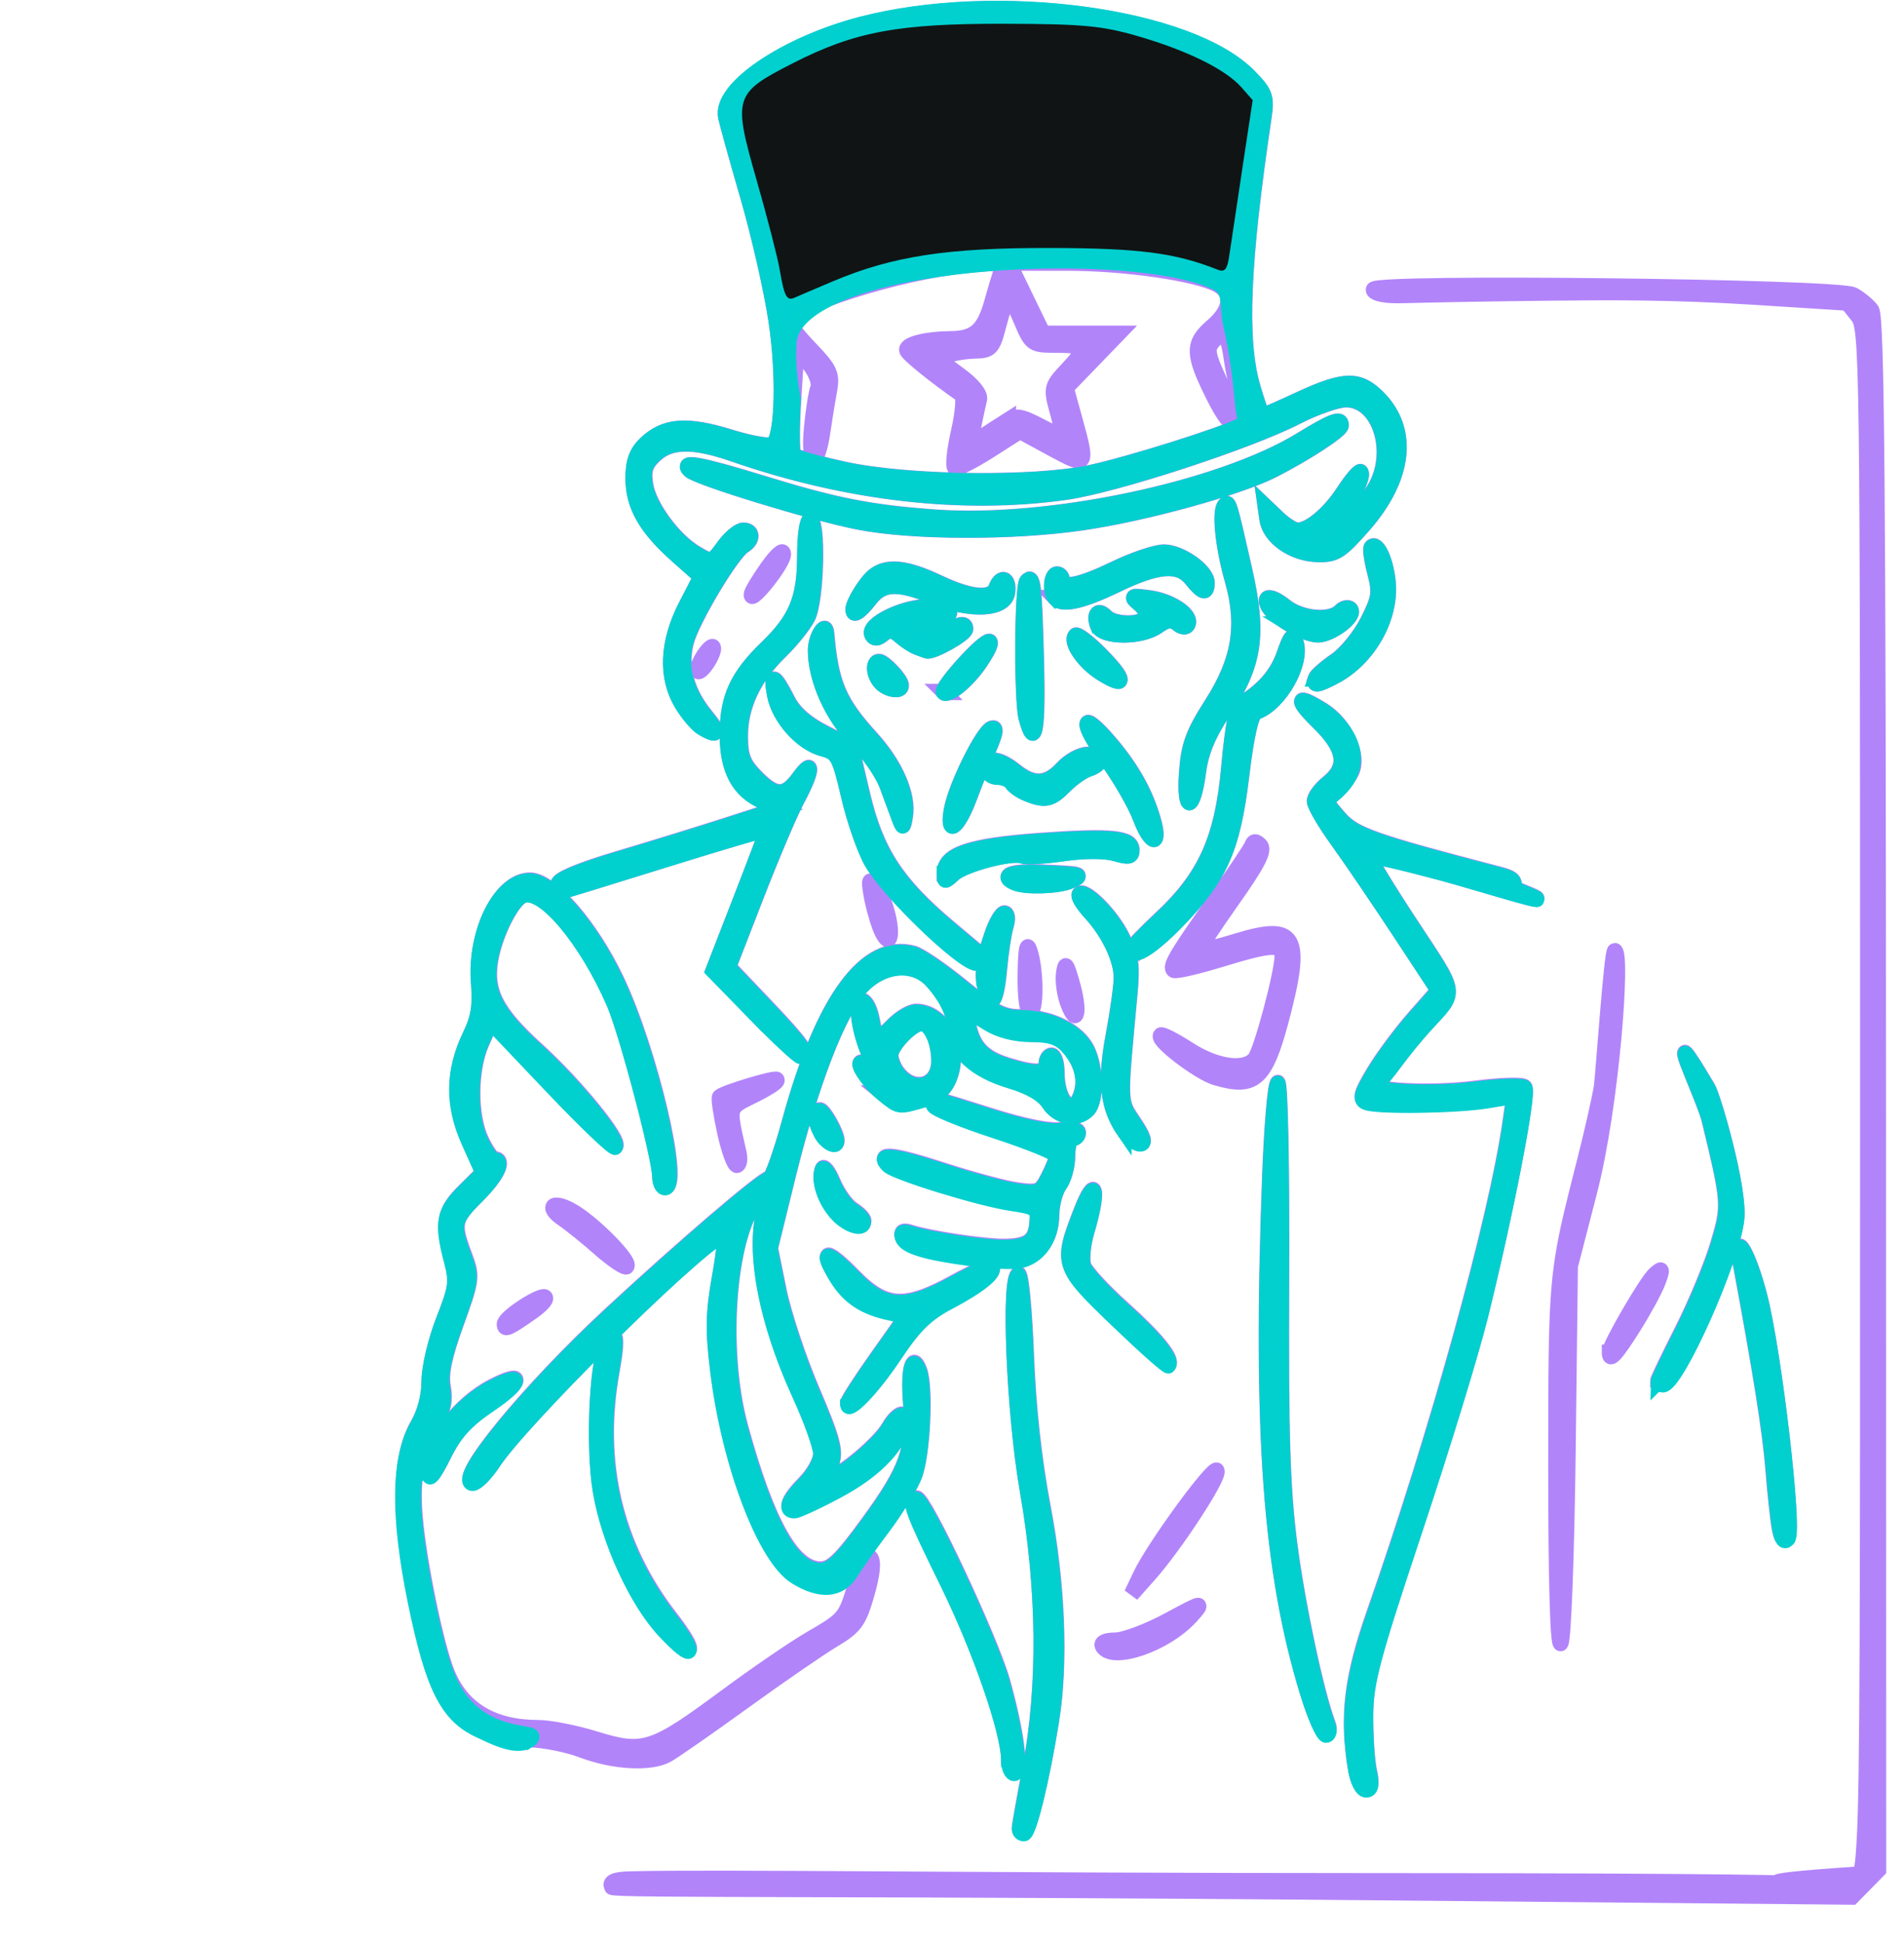 <?xml version="1.0" encoding="UTF-8" standalone="no"?>
<!-- Created with Inkscape (http://www.inkscape.org/) -->

<svg
   version="1.1"
   id="svg1"
   width="347"
   height="354"
   viewBox="0 0 347 354"
   xmlns="http://www.w3.org/2000/svg"
   xmlns:svg="http://www.w3.org/2000/svg">
  <defs
     id="defs1" />
  <g
     id="layer1"
     transform="matrix(0.946,0,0,1,71.804,0)">
    <path
       style="display:inline;fill:#b284fa;fill-opacity:1;stroke:#b284fa;stroke-width:2.968;stroke-dasharray:none;stroke-opacity:1"
       d="m 41.943,343.686 c 0,-0.14 -1.039,-1.207 3.444,-1.318 16.56,-0.41 66.856,0.322 143.302,0.322 145.368,0 42.754,1.948 93.17,-1.189 0.904,-0.056 1.098,-1.193 1.404,-6.143 0.654,-10.595 0.663,-41.282 0.663,-135.692 0,-136.196 -0.051,-139.904 -1.975,-142.194 l -1.975,-2.352 -17.821,-1.071 c -15.79,-0.949 -27.76,-0.878 -39.082,-0.763 -12.184,0.123 -23.32,0.333 -28.913,0.466 -4.689,0.112 -5.469,-0.758 -5.469,-0.948 0,-1.497 89.539,-0.516 92.462,0.985 1.241,0.637 2.824,1.87 3.516,2.739 0.976,1.225 1.266,33.365 1.292,142.824 l 0.033,141.243 -2.537,2.445 -2.537,2.445 -91.666,-0.803 C 91.739,343.828 41.943,344.346 41.943,343.686 Z M 120.486,332.978 c 0.002,-0.411 0.932,-5.358 2.067,-10.992 2.988,-14.836 2.806,-32.673 -0.515,-50.568 -2.612,-14.07 -3.7,-39.295 -1.695,-39.295 0.491,0 1.16,6.612 1.485,14.693 0.383,9.486 1.52,19.282 3.21,27.642 2.821,13.956 3.434,28.355 1.652,38.848 -1.82,10.715 -4.328,20.42 -5.277,20.42 -0.511,0 -0.928,-0.336 -0.927,-0.747 z m 64.732,-10.957 c -1.627,-9.485 -0.741,-16.415 3.595,-28.14 12.234,-33.081 23.605,-71.958 26.252,-89.754 l 0.682,-4.587 -5.004,0.793 c -5.941,0.941 -21.224,1.156 -23.458,0.33 -1.303,-0.482 -1.041,-1.413 1.529,-5.438 1.705,-2.671 5.189,-7.096 7.742,-9.833 l 4.642,-4.976 -7.483,-10.753 c -4.115,-5.914 -9.488,-13.379 -11.939,-16.59 -2.451,-3.21 -4.456,-6.428 -4.456,-7.149 0,-0.722 1.163,-2.194 2.584,-3.271 3.899,-2.956 3.36,-6.358 -1.758,-11.098 -4.657,-4.313 -4.335,-5.166 0.808,-2.143 4.357,2.561 7.147,8.286 5.492,11.267 -0.675,1.216 -2.108,2.902 -3.183,3.747 -1.897,1.49 -1.869,1.628 0.927,4.637 2.857,3.075 6.395,4.253 30.999,10.323 4.404,1.086 1.207,1.968 3.973,3.011 10.103,3.808 -7.749,-1.559 -15.241,-3.464 -7.493,-1.905 -13.81,-3.283 -14.04,-3.062 -0.229,0.221 3.373,5.85 8.004,12.509 9.213,13.247 9.006,11.86 2.738,18.33 -1.641,1.694 -4.196,4.649 -5.678,6.566 -1.482,1.918 -3.12,3.781 -3.64,4.142 -1.939,1.342 10.538,1.944 18.971,0.914 4.804,-0.587 9.106,-0.709 9.558,-0.273 0.898,0.866 -3.555,22.58 -8.519,41.536 -1.722,6.574 -7.392,24.056 -12.601,38.848 -8.283,23.521 -9.477,27.77 -9.523,33.868 -0.029,3.835 0.285,8.43 0.697,10.21 0.557,2.405 0.392,3.237 -0.64,3.237 -0.802,0 -1.66,-1.578 -2.03,-3.735 z m -66.802,-1.632 c 0,-5.169 -5.502,-20.207 -11.884,-32.484 -6.718,-12.922 -7.505,-14.943 -5.818,-14.943 1.494,0 14.325,25.895 16.534,33.37 2.69,9.101 3.701,16.436 2.264,16.436 -0.603,0 -1.097,-1.07 -1.097,-2.379 z m -82.157,-1.651 c -2.842,-1.025 -7.492,-1.893 -10.334,-1.927 -2.842,-0.035 -7.099,-0.909 -9.46,-1.942 -6.198,-2.713 -8.96,-7.964 -12.294,-23.375 -3.361,-15.535 -3.233,-25.991 0.391,-31.911 1.395,-2.278 2.245,-5.341 2.245,-8.083 0,-2.46 1.22,-7.353 2.756,-11.051 2.489,-5.993 2.639,-7.057 1.55,-10.982 -1.899,-6.845 -1.522,-8.775 2.442,-12.486 l 3.648,-3.415 -2.736,-5.761 c -3.185,-6.705 -3.098,-12.756 0.279,-19.333 1.557,-3.033 1.947,-5.35 1.594,-9.457 -0.796,-9.257 4.164,-18.612 9.868,-18.612 4.095,0 11.758,8.33 16.682,18.135 6.458,12.86 12.639,37.646 9.389,37.646 -0.568,0 -1.033,-0.842 -1.033,-1.872 0,-3.451 -6.38,-26.354 -8.828,-31.688 -5.36,-11.683 -13.677,-21.017 -17.475,-19.612 -2.095,0.775 -5.327,6.741 -6.266,11.566 -1.159,5.954 0.949,9.908 8.921,16.737 7.364,6.309 16.147,16.493 15.097,17.506 -0.315,0.304 -5.84,-4.687 -12.277,-11.092 l -11.704,-11.645 -1.792,3.844 c -2.292,4.917 -2.341,13.235 -0.104,17.756 0.958,1.936 2.12,3.52 2.584,3.52 1.998,0 0.54,2.868 -3.292,6.475 -4.619,4.347 -4.813,5.191 -2.528,10.959 1.556,3.926 1.507,4.313 -1.572,12.362 -2.299,6.01 -3,9.225 -2.534,11.621 0.472,2.425 0.101,4.059 -1.384,6.099 -3.52,4.836 -4.707,10.034 -4.026,17.646 0.738,8.258 4.085,23.571 6.231,28.509 2.863,6.589 8.755,9.924 17.53,9.924 2.189,0 7.177,0.936 11.084,2.08 9.127,2.672 10.966,2.107 24.921,-7.662 5.867,-4.107 13.225,-8.872 16.351,-10.589 6.748,-3.706 6.795,-3.762 8.897,-10.575 1.096,-3.553 1.989,-4.997 2.678,-4.333 0.689,0.664 0.468,2.872 -0.664,6.624 -1.499,4.971 -2.254,5.942 -6.464,8.317 -2.622,1.479 -10.391,6.538 -17.266,11.241 -6.874,4.704 -13.515,9.074 -14.756,9.712 -3.24,1.665 -10.357,1.282 -16.344,-0.878 z M 175.948,308.076 c -7.118,-22.014 -9.071,-47.251 -7.245,-93.634 0.372,-9.451 1.079,-17.183 1.571,-17.183 0.492,0 0.817,16.025 0.722,35.611 -0.138,28.344 0.18,38.205 1.558,48.323 1.497,10.989 5.158,27.264 7.392,32.86 0.394,0.988 0.22,1.743 -0.403,1.743 -0.604,0 -2.222,-3.474 -3.595,-7.72 z M 52.109,296.82 c -5.391,-5.462 -10.685,-16.361 -12.306,-25.334 -1.391,-7.7 -0.74,-23.089 1.119,-26.436 1.878,-3.383 2.29,-1.654 1.092,4.59 -3.225,16.814 0.597,32.072 11.304,45.127 5.371,6.55 4.571,7.909 -1.208,2.053 z m 84.392,3.038 c -0.371,-0.579 0.65,-0.996 2.437,-0.996 1.691,0 6.253,-1.617 10.137,-3.594 6.812,-3.467 6.97,-3.499 4.478,-0.899 -4.901,5.113 -15.173,8.42 -17.051,5.49 z m 87.346,-32.921 c 0.005,-8.273 0.008,-14.577 0.081,-19.65 0.236,-16.429 1.21,-19.939 5.415,-35.584 1.473,-5.479 2.947,-11.642 3.277,-13.696 0.33,-2.054 1.955,-24.762 2.563,-24.762 1.555,0 -0.491,27.751 -4.896,43.886 l -3.685,13.498 -0.435,33.868 c -0.24,18.669 -0.863,34.292 -1.388,34.814 -0.582,0.578 -0.944,-12.028 -0.931,-32.373 z m -80.032,20.041 c 2.572,-5.121 14.29,-20.273 14.719,-19.033 0.435,1.257 -8.081,13.56 -13.034,18.831 l -3.402,3.62 z m -66.441,-0.037 c -5.944,-3.494 -12.758,-20.46 -14.953,-37.236 -0.981,-7.494 -0.92,-10.567 0.343,-17.279 1.001,-5.32 1.151,-7.946 0.433,-7.538 -7.139,4.054 -38.76,33.769 -43.996,41.345 -1.417,2.051 -3.185,3.732 -3.927,3.735 -3.844,0.019 10.495,-16.553 26.316,-30.417 14.194,-12.437 29.521,-24.839 30.711,-24.851 0.498,-0.005 2.269,-4.716 3.935,-10.468 6.445,-22.254 14.694,-32.812 23.837,-30.51 1.279,0.322 5.526,3.06 9.438,6.085 5.893,4.556 7.805,5.499 11.142,5.499 5.354,0 10.372,2.125 12.536,5.308 2.033,2.991 2.338,9.676 0.521,11.427 -2.067,1.992 -5.824,1.375 -7.608,-1.249 -1.085,-1.596 -3.64,-2.998 -7.365,-4.042 -6.604,-1.85 -10.657,-5.263 -10.657,-8.974 0,-3.02 -1.456,-6.032 -4.443,-9.194 -3.423,-3.622 -9.455,-3.102 -13.641,1.176 -4.316,4.411 -9.636,17.417 -14.024,34.281 l -3.459,13.293 1.665,7.76 c 0.916,4.268 3.802,12.491 6.414,18.273 3.928,8.695 4.575,10.954 3.743,13.063 -0.553,1.403 -0.622,2.55 -0.153,2.55 1.817,0 9.331,-6.005 11.075,-8.85 1.902,-3.103 3.906,-3.34 2.808,-0.332 -1.51,4.138 -5.852,8.124 -12.537,11.511 -3.961,2.006 -7.715,3.648 -8.343,3.648 -1.96,0 -1.26,-1.724 1.96,-4.827 1.75,-1.686 3.1,-4.047 3.1,-5.417 0,-1.336 -1.822,-6.189 -4.05,-10.785 -6.947,-14.334 -9.339,-27.689 -6.311,-35.236 l 1.193,-2.973 -2.534,2.295 c -6.031,5.461 -7.989,27.382 -3.752,42.002 5.083,17.539 10.06,25.912 15.388,25.886 2.118,-0.01 3.963,-1.719 9.207,-8.523 7.527,-9.767 8.871,-13.414 8.148,-22.106 -0.497,-5.978 0.405,-8.932 1.72,-5.629 1.242,3.12 0.611,15.448 -0.978,19.12 -0.882,2.037 -3.575,6.169 -5.985,9.182 -2.41,3.013 -5.187,6.711 -6.171,8.218 -2.174,3.327 -5.947,3.601 -10.748,0.779 z m 55.017,-87.761 c 0.926,-2.811 -0.034,-6.002 -2.607,-8.664 -1.633,-1.689 -3.314,-2.222 -7.016,-2.225 -3.041,-0.002 -6.139,-0.75 -8.252,-1.992 -4.352,-2.558 -4.537,-2.52 -3.731,0.751 0.957,3.883 2.939,5.749 7.51,7.069 5.338,1.542 7.356,1.447 7.356,-0.345 0,-0.822 0.465,-1.494 1.033,-1.494 0.568,0 1.033,1.308 1.033,2.907 0,5.744 3.198,8.477 4.674,3.994 z m 134.487,79.112 c -0.308,-1.561 -0.859,-6.424 -1.225,-10.807 -0.559,-6.692 -2.436,-17.863 -6.278,-37.354 -1.28,-6.496 1.664,-1.725 3.759,6.091 2.81,10.483 6.74,42.558 5.375,43.874 -0.74,0.713 -1.245,0.155 -1.631,-1.805 z M 6.807,268.121 c 0,-5.218 5.553,-12.277 12.213,-15.523 6.139,-2.992 5.873,-1.035 -0.405,2.991 -4.711,3.021 -6.779,5.173 -8.966,9.334 -1.939,3.69 -2.842,4.706 -2.842,3.198 z M 87.414,255.562 c 0,-0.391 2.569,-4.144 5.709,-8.339 l 5.709,-7.629 -3.259,-0.648 c -5.023,-0.998 -8.03,-2.9 -10.379,-6.564 -3.178,-4.956 -1.8,-4.868 3.48,0.221 5.989,5.772 9.776,5.969 19.336,1.004 3.654,-1.898 6.882,-3.222 7.172,-2.942 0.91,0.877 -2.342,3.376 -8.171,6.279 -4.433,2.208 -6.637,4.245 -10.486,9.695 -4.359,6.171 -9.111,10.825 -9.111,8.922 z M 243.46,251.587 c 0,-0.252 2.11,-4.398 4.688,-9.214 2.578,-4.816 5.658,-11.818 6.843,-15.561 2.3,-7.261 2.276,-7.597 -1.614,-22.83 -1.118,-4.378 -9.928,-21.291 -0.209,-5.728 1.006,1.611 6.163,18.272 5.483,23.785 -0.927,7.518 -11.57,30.005 -14.2,30.005 -0.544,0 -0.99,-0.206 -0.99,-0.457 z M 139.309,240.287 c -10.755,-9.772 -10.873,-10.105 -6.961,-19.619 2.769,-6.734 3.603,-4.258 1.175,3.486 -0.789,2.517 -1.063,5.368 -0.624,6.502 0.43,1.111 3.866,4.63 7.637,7.821 6.282,5.316 9.62,9.206 8.678,10.114 -0.205,0.197 -4.662,-3.539 -9.905,-8.303 z m 94.851,6.126 c 0,-1.304 7.203,-13.025 8.779,-14.286 1.437,-1.149 1.501,-0.994 0.571,1.365 -0.577,1.464 -2.679,5.117 -4.67,8.117 -3.359,5.062 -4.68,6.417 -4.68,4.804 z M 21.275,241.228 c 0,-1.173 7.122,-5.56 7.865,-4.845 0.287,0.277 -0.784,1.375 -2.38,2.441 -4.551,3.039 -5.485,3.448 -5.485,2.404 z m 18.427,-13.788 c -2.503,-2.081 -5.697,-4.52 -7.097,-5.419 -3.799,-2.439 -1.651,-3.402 2.309,-1.035 4.145,2.478 10.729,8.899 9.923,9.676 -0.321,0.309 -2.631,-1.141 -5.134,-3.222 z m 71.481,1.627 c -8.75,-1.092 -12.678,-2.228 -13.231,-3.827 -0.312,-0.902 0.187,-1.101 1.641,-0.656 3.442,1.053 13.92,2.547 17.79,2.537 4.76,-0.012 6.235,-1.035 6.499,-4.505 0.207,-2.725 -0.043,-2.904 -5.06,-3.624 -6.061,-0.87 -22.154,-5.557 -23.589,-6.871 -2.374,-2.174 1.005,-1.834 10.301,1.036 5.522,1.705 12.033,3.363 14.469,3.685 4.154,0.549 4.53,0.396 6.071,-2.477 0.904,-1.684 1.643,-3.467 1.643,-3.962 0,-0.495 -5.348,-2.552 -11.884,-4.572 -6.536,-2.02 -11.884,-4.102 -11.884,-4.628 0,-1.26 -0.652,-1.385 10.982,2.097 6.455,1.932 11.437,2.87 13.562,2.553 1.847,-0.275 3.359,-0.081 3.359,0.433 0,0.513 -0.465,0.933 -1.033,0.933 -0.568,0 -1.033,1.483 -1.033,3.296 0,1.813 -0.683,4.166 -1.517,5.23 -0.835,1.063 -1.532,3.565 -1.55,5.559 -0.038,4.236 -2.58,7.568 -6.233,8.173 -1.421,0.235 -5.606,0.051 -9.301,-0.41 z m -25.835,-8.131 c -2.333,-2.414 -3.577,-5.904 -2.832,-7.946 0.258,-0.708 1.2,0.369 2.091,2.393 0.892,2.025 2.586,4.262 3.765,4.971 1.179,0.71 2.143,1.631 2.143,2.047 0,1.556 -3.095,0.678 -5.167,-1.465 z M 63.721,206.19 c -0.761,-3.306 -1.206,-6.155 -0.988,-6.33 0.99,-0.801 10.614,-3.542 11.03,-3.141 0.257,0.247 -1.697,1.463 -4.342,2.701 -5.182,2.427 -5.045,1.944 -2.988,10.54 0.295,1.233 0.117,2.241 -0.396,2.241 -0.513,0 -1.555,-2.705 -2.316,-6.011 z m 18.562,0.1 c -1.294,-2.33 -1.38,-4.05 -0.202,-4.05 0.751,0 3.266,4.255 3.266,5.525 0,1.238 -2.126,0.214 -3.064,-1.476 z m 58.385,-0.315 c -3.204,-4.394 -3.762,-8.975 -2.106,-17.312 0.856,-4.312 1.556,-9.095 1.557,-10.628 2.1e-4,-3.4 -2.432,-8.233 -5.985,-11.893 -1.457,-1.501 -2.405,-2.964 -2.107,-3.251 1.056,-1.018 6.113,3.735 8.23,7.735 1.796,3.393 2.041,5.13 1.498,10.614 -1.988,20.075 -2.018,19.227 0.824,23.242 1.897,2.68 2.232,3.735 1.184,3.735 -0.803,0 -2.196,-1.009 -3.095,-2.241 z m -46.404,-6.801 c -3.08,-2.335 -6,-6.697 -3.595,-5.37 0.767,0.423 2.229,1.461 3.248,2.306 1.677,1.39 1.792,1.383 1.212,-0.075 -0.353,-0.886 -1.274,-1.844 -2.047,-2.13 -1.397,-0.517 -3.585,-6.507 -3.596,-9.844 -0.01,-3.125 1.95,-1.834 2.646,1.743 0.373,1.917 0.838,3.486 1.033,3.486 0.195,0 1.517,-1.121 2.938,-2.49 1.421,-1.37 3.431,-2.49 4.467,-2.49 5.304,0 8.812,6.522 6.456,12.004 -0.888,2.065 -2.337,3.199 -5.006,3.913 -4.881,1.307 -4.594,1.346 -7.757,-1.053 z m 10.718,-6 c 0,-3.517 -1.625,-6.872 -3.328,-6.872 -1.818,0 -5.977,4.132 -5.94,5.901 0.018,0.863 0.599,2.281 1.292,3.151 3.118,3.917 7.976,2.589 7.976,-2.18 z m 53.221,3.028 c -3.156,-0.893 -11.327,-6.785 -10.507,-7.576 0.248,-0.239 2.688,0.933 5.423,2.605 5.294,3.236 10.755,3.961 12.713,1.687 1.26,-1.463 5.289,-15.731 5.289,-18.729 0,-2.425 -1.996,-2.335 -11.942,0.539 -4.515,1.304 -8.553,2.177 -8.973,1.94 -0.898,-0.507 0.721,-3.043 8.714,-13.642 3.25,-4.31 6.104,-8.344 6.342,-8.965 0.314,-0.818 0.766,-0.829 1.64,-0.041 0.905,0.816 -0.457,3.311 -5.435,9.961 -3.653,4.88 -6.506,9.018 -6.34,9.196 0.166,0.178 3.442,-0.584 7.278,-1.694 11.419,-3.302 12.805,-1.011 8.56,14.152 -3.082,11.009 -5.149,12.72 -12.763,10.566 z m -88.675,-11.699 -8.019,-7.775 5.202,-12.657 c 2.861,-6.961 5.202,-12.812 5.202,-13.003 0,-0.19 -8.894,2.28 -19.764,5.49 -10.87,3.21 -19.938,5.836 -20.152,5.836 -0.213,0 -0.388,-0.6 -0.388,-1.334 0,-0.842 4.288,-2.537 11.626,-4.597 6.394,-1.795 16.018,-4.605 21.385,-6.246 l 9.759,-2.982 -3.222,-1.306 c -4.791,-1.942 -6.967,-5.823 -6.925,-12.353 0.042,-6.551 1.9,-10.35 7.614,-15.569 5.653,-5.164 7.301,-8.949 7.301,-16.775 0,-3.718 0.449,-6.573 1.033,-6.573 1.619,0 1.266,14.613 -0.429,17.73 -0.804,1.479 -3.17,4.259 -5.258,6.176 -5.138,4.719 -7.748,9.933 -7.748,15.477 0,3.755 0.554,5.133 3.021,7.51 3.76,3.624 5.527,3.661 8.228,0.172 2.899,-3.745 2.73,-1.461 -0.285,3.859 -1.359,2.397 -4.89,10.252 -7.846,17.455 l -5.376,13.096 7.33,7.293 c 6.934,6.899 8.374,8.851 6.53,8.851 -0.44,0 -4.408,-3.499 -8.819,-7.775 z m 60.329,-1.629 c -0.663,-1.611 -1.047,-4.077 -0.853,-5.479 0.302,-2.183 0.541,-1.93 1.66,1.759 1.547,5.096 0.93,7.939 -0.807,3.72 z m -8.238,-5.288 c 0.075,-4.881 0.33,-6.041 0.93,-4.233 1.205,3.627 1.205,10.957 0,10.957 -0.597,0 -0.99,-2.839 -0.93,-6.724 z m -7.773,2.195 c -0.363,-1.395 -0.386,-2.964 -0.051,-3.486 0.335,-0.523 -0.347,-0.95 -1.515,-0.95 -2.694,0 -16.936,-12.944 -20.264,-18.417 -1.364,-2.244 -3.35,-7.629 -4.411,-11.967 -1.781,-7.275 -2.167,-7.946 -4.975,-8.647 -4.121,-1.029 -8.465,-5.615 -9.297,-9.814 -0.783,-3.951 0.028,-3.579 2.602,1.193 1.179,2.186 3.571,4.179 6.98,5.816 l 5.187,2.49 2.182,8.755 c 2.606,10.458 6.586,16.252 16.676,24.274 l 6.782,5.392 1.39,-4.02 c 0.765,-2.211 1.871,-4.02 2.458,-4.02 0.635,0 0.771,0.908 0.336,2.241 -0.403,1.233 -0.978,4.819 -1.278,7.969 -0.58,6.081 -1.713,7.372 -2.801,3.192 z m 28.339,-7 c 0,-0.314 2.48,-2.756 5.511,-5.426 8.569,-7.549 11.878,-14.491 13.127,-27.545 0.778,-8.125 1.447,-11.029 2.714,-11.78 4.134,-2.449 6.649,-5.272 7.986,-8.965 1.134,-3.131 1.601,-3.611 2.182,-2.239 1.549,3.657 -3.005,11.339 -7.595,12.814 -0.912,0.293 -1.857,4.222 -2.811,11.695 -1.695,13.278 -4.147,18.435 -12.669,26.649 -4.823,4.648 -8.446,6.706 -8.446,4.797 z m -48.617,-4.022 c -0.626,-1.583 -1.37,-4.222 -1.653,-5.866 -0.49,-2.839 -0.435,-2.893 1.095,-1.072 1.749,2.08 3.297,8.271 2.307,9.226 -0.337,0.324 -1.124,-0.705 -1.749,-2.288 z m 26.14,-8.02 c -3.138,-1.221 -0.779,-2.042 5.167,-1.798 7.817,0.321 8.036,0.38 5.425,1.461 -2.259,0.936 -8.539,1.135 -10.593,0.336 z m -13.693,-1.653 c 0,-3.416 4.88,-4.985 18.355,-5.903 13.83,-0.942 17.815,-0.564 17.815,1.691 0,1.103 -0.701,1.212 -3.259,0.505 -1.947,-0.538 -5.934,-0.536 -9.904,0.006 -3.655,0.499 -7.225,0.693 -7.934,0.43 -2.029,-0.75 -11.23,1.545 -13.248,3.304 -1.674,1.46 -1.825,1.458 -1.825,-0.033 z m 37.765,-10.163 c -0.973,-2.457 -3.856,-7.198 -6.405,-10.536 -5.513,-7.218 -4.994,-9.271 0.729,-2.886 4.148,4.628 6.774,9.103 8.247,14.052 1.397,4.694 -0.661,4.189 -2.571,-0.631 z m -46.468,0.025 c -0.44,-1.096 -1.494,-3.785 -2.343,-5.977 -0.849,-2.191 -3.551,-5.894 -6.006,-8.227 -4.542,-4.318 -7.751,-11.065 -7.751,-16.296 0,-2.407 1.947,-5.297 2.141,-3.177 0.855,9.352 2.372,12.715 8.7,19.289 4.602,4.781 7.151,10.346 6.467,14.122 -0.392,2.162 -0.443,2.173 -1.209,0.266 z m 10.129,-1.642 c 0.893,-4.306 6.023,-14.044 7.674,-14.568 1.005,-0.319 0.904,0.552 -0.394,3.408 -0.959,2.11 -2.679,6.19 -3.821,9.067 -2.289,5.765 -4.498,7.102 -3.459,2.093 z m 45.259,-6.567 c 0.373,-4.97 1.204,-7.112 4.851,-12.508 5.332,-7.889 6.446,-14.324 3.926,-22.687 -1.82,-6.041 -2.505,-12.454 -1.44,-13.48 0.826,-0.796 0.855,-0.706 3.833,11.7 2.855,11.893 2.01,17.227 -4.096,25.85 -2.822,3.986 -4.275,7.286 -4.761,10.815 -1.021,7.42 -2.865,7.668 -2.313,0.311 z m -30.819,3.734 c -1.221,-0.475 -2.527,-1.343 -2.903,-1.929 -0.376,-0.586 -1.586,-1.066 -2.689,-1.066 -1.103,0 -2.006,-0.672 -2.006,-1.494 0,-2.078 2.333,-1.865 5.449,0.498 3.501,2.654 6.086,2.511 9.019,-0.498 1.335,-1.37 3.509,-2.49 4.831,-2.49 2.961,0 3.159,1.627 0.303,2.5 -1.155,0.353 -3.227,1.728 -4.603,3.055 -2.663,2.567 -3.865,2.798 -7.4,1.424 z M 59.333,132.476 c -0.95,-0.535 -2.694,-2.479 -3.875,-4.321 -3.107,-4.846 -2.829,-11.125 0.787,-17.75 l 2.934,-5.376 -4.609,-3.865 c -6.063,-5.084 -8.484,-9.091 -8.488,-14.05 -0.003,-2.951 0.645,-4.647 2.371,-6.21 3.704,-3.354 7.956,-3.675 16.306,-1.23 4.161,1.218 7.818,1.797 8.318,1.315 C 74.907,79.222 75.169,68.109 73.61,58.302 72.739,52.824 70.309,42.738 68.21,35.89 66.111,29.042 64.183,22.492 63.926,21.334 62.794,16.244 75.366,8.165 90.05,4.546 115.995,-1.848 153.231,2.862 164.786,14 c 3.116,3.004 3.393,3.728 2.817,7.381 -4.18,26.536 -4.787,40.559 -2.127,49.192 0.875,2.839 1.74,5.161 1.924,5.161 0.184,0 3.411,-1.345 7.171,-2.988 8.564,-3.743 11.397,-3.771 15.154,-0.15 6.102,5.881 5.01,14.529 -2.91,23.053 -4.473,4.813 -5.433,5.381 -8.941,5.285 -4.713,-0.129 -9.203,-3.081 -9.694,-6.374 l -0.357,-2.39 2.49,2.241 c 1.37,1.233 3.058,2.241 3.752,2.241 2.308,0 6.116,-3.039 8.913,-7.113 1.52,-2.215 2.995,-3.805 3.276,-3.534 0.939,0.905 -3.673,8.439 -6.461,10.553 -2.081,1.578 -2.326,2.086 -1.004,2.086 1.908,0 6.914,-4.736 10.004,-9.463 4.335,-6.632 1.127,-16.436 -5.377,-16.436 -1.68,0 -5.948,1.408 -9.484,3.129 -9.27,4.512 -35.041,12.462 -44.482,13.722 -19.877,2.653 -42.073,0.248 -64.001,-6.935 -7.776,-2.547 -12.174,-2.493 -15.156,0.184 -1.881,1.689 -2.255,2.833 -1.804,5.512 0.668,3.97 5.418,10.072 9.723,12.49 3.011,1.691 3.054,1.681 5.299,-1.245 1.245,-1.623 2.947,-2.95 3.782,-2.95 1.899,0 1.98,1.628 0.135,2.69 -2.279,1.311 -9.956,13.438 -11.101,17.534 -1.281,4.586 0.052,9.282 3.882,13.669 2.614,2.995 2.29,3.711 -0.875,1.93 z M 134.108,86.173 c 7.332,-1.469 25.395,-6.827 28.948,-8.587 1.549,-0.767 1.594,-1.244 0.386,-4.099 -0.752,-1.777 -1.686,-5.36 -2.075,-7.962 -0.748,-5.003 -1.561,-5.7 -3.721,-3.191 -1.103,1.281 -0.842,2.519 1.552,7.347 3.944,7.954 2.717,10.082 -1.353,2.346 -4.043,-7.686 -4.065,-9.409 -0.16,-12.576 3.594,-2.915 4.007,-6.09 0.994,-7.644 -4.037,-2.083 -17.791,-3.964 -28.978,-3.964 h -11.267 l 3.312,6.475 3.312,6.475 h 7.232 7.232 l -5.025,4.917 -5.025,4.917 1.705,5.856 c 2.504,8.602 2.42,8.7 -4.44,5.176 l -6.145,-3.157 -5.902,3.558 c -3.246,1.957 -6.234,3.361 -6.639,3.119 -0.406,-0.242 -0.074,-3.208 0.737,-6.592 0.811,-3.384 1.071,-6.419 0.577,-6.744 -5.285,-3.481 -10.586,-7.544 -10.586,-8.115 0,-0.993 3.963,-1.91 8.328,-1.926 4.763,-0.018 6.545,-1.521 8.111,-6.841 0.702,-2.385 1.552,-5.028 1.888,-5.872 0.531,-1.335 -0.372,-1.442 -6.92,-0.82 -13.16,1.25 -34.142,7.591 -34.142,10.318 0,0.491 1.911,2.772 4.246,5.068 3.709,3.647 4.165,4.581 3.609,7.38 -0.35,1.763 -0.928,5.12 -1.283,7.461 -1.03,6.787 -2.849,6.479 -2.175,-0.368 0.318,-3.234 0.872,-6.583 1.23,-7.442 0.376,-0.903 -0.346,-2.787 -1.713,-4.467 l -2.364,-2.906 -0.604,9.448 c -0.332,5.196 -0.311,9.782 0.046,10.19 0.357,0.408 4.814,1.596 9.904,2.64 11.994,2.46 36.298,2.76 47.165,0.583 z m -16.151,-9.409 c 1.797,-1.072 2.793,-0.939 6.459,0.864 4.763,2.342 4.812,2.293 3.212,-3.258 -1.043,-3.622 -0.919,-4.045 2.073,-7.02 1.751,-1.741 3.183,-3.48 3.183,-3.865 0,-0.385 -2.266,-0.7 -5.035,-0.7 -4.999,0 -5.05,-0.033 -7.1,-4.597 -2.255,-5.021 -2.588,-4.917 -4.335,1.359 -1.069,3.841 -1.486,4.24 -4.497,4.303 -1.825,0.039 -4.207,0.406 -5.293,0.816 -1.74,0.658 -1.467,1.094 2.293,3.665 2.528,1.729 4.101,3.528 3.86,4.413 -0.224,0.822 -0.731,3.038 -1.127,4.926 -0.718,3.422 -0.714,3.428 1.731,1.895 1.348,-0.845 3.408,-2.107 4.576,-2.804 z M 84.83,51.457 c 11.467,-4.577 22.027,-6.108 41.854,-6.067 17.118,0.036 24.074,0.889 32.231,3.955 1.379,0.518 1.851,-0.042 2.249,-2.665 0.277,-1.826 1.401,-8.924 2.498,-15.772 l 1.994,-12.451 -2.176,-2.34 C 160.463,12.875 153.077,9.425 143.538,6.803 136.654,4.911 132.884,4.58 117.9,4.549 97.356,4.506 89.014,5.979 77.063,11.756 c -11.319,5.472 -11.531,6.12 -6.951,21.257 2.054,6.787 4.057,14.133 4.453,16.325 0.886,4.909 1.362,5.755 2.877,5.105 0.653,-0.28 3.977,-1.623 7.388,-2.985 z m 36.968,79.312 c -0.919,-3.181 -0.82,-23.968 0.119,-24.873 1.237,-1.192 1.444,0.376 1.841,13.916 0.385,13.142 -0.27,16.805 -1.96,10.957 z m -15.94,-4.718 c -0.284,-0.274 1.502,-2.587 3.968,-5.14 5.018,-5.194 6.734,-5.391 3.173,-0.364 -2.424,3.423 -6.245,6.368 -7.141,5.504 z m -12.036,-1.707 c -1.426,-1.374 -1.659,-3.785 -0.367,-3.785 1,0 4.294,3.307 4.294,4.312 0,1.103 -2.597,0.755 -3.927,-0.527 z m 42.44,-1.777 c -3.351,-1.964 -6.093,-5.699 -4.975,-6.777 0.35,-0.337 2.574,1.255 4.942,3.538 4.857,4.681 4.871,6.075 0.033,3.239 z m 41.233,1.04 c 0.189,-0.515 1.945,-1.972 3.9,-3.237 1.956,-1.266 4.714,-4.471 6.13,-7.124 2.299,-4.306 2.452,-5.266 1.43,-8.956 -0.63,-2.273 -0.939,-4.332 -0.688,-4.574 1.1,-1.061 2.764,2.099 3.238,6.148 0.761,6.508 -3.673,13.979 -10.256,17.28 -3.264,1.637 -4.23,1.756 -3.754,0.463 z M 58.511,121.994 c -0.018,-0.58 0.65,-1.925 1.484,-2.988 0.834,-1.063 1.532,-1.459 1.55,-0.879 0.018,0.58 -0.65,1.925 -1.484,2.988 -0.834,1.063 -1.532,1.459 -1.55,0.879 z m 42.337,-4.134 c -0.853,-0.302 -2.355,-1.225 -3.339,-2.051 -1.399,-1.174 -2.111,-1.244 -3.267,-0.32 -0.991,0.793 -1.695,0.843 -2.137,0.153 -1.11,-1.731 5.809,-5.037 10.552,-5.041 2.416,-0.002 4.392,0.445 4.392,0.992 0,0.548 -1.666,0.996 -3.703,0.996 -2.51,0 -3.56,0.401 -3.26,1.245 0.483,1.357 5.365,1.539 8.255,0.308 1.141,-0.486 1.808,-0.345 1.808,0.383 0,0.921 -6.309,4.272 -7.459,3.962 -0.16,-0.043 -0.989,-0.326 -1.842,-0.628 z m 34.706,-3.918 c -0.851,-2.138 0.133,-3.033 1.688,-1.534 1.523,1.468 6.652,1.547 7.569,0.116 0.375,-0.584 -0.179,-1.736 -1.231,-2.56 -1.761,-1.38 -1.595,-1.456 2.092,-0.972 4.196,0.551 8.246,3.22 7.248,4.777 -0.336,0.524 -1.185,0.431 -1.998,-0.22 -1.073,-0.859 -1.978,-0.75 -3.755,0.45 -3.183,2.149 -10.749,2.112 -11.613,-0.056 z m 36.971,-0.278 c -1.785,-1.049 -3.576,-2.422 -3.979,-3.051 -1.385,-2.16 0.401,-2.232 3.176,-0.128 3.036,2.302 8.607,2.792 10.542,0.927 0.673,-0.648 1.579,-0.834 2.015,-0.412 1.132,1.095 -3.665,4.58 -6.298,4.576 -1.216,-0.002 -3.671,-0.862 -5.457,-1.911 z m -84.078,-2.633 c 0,-1.208 2.487,-4.976 4.044,-6.128 2.522,-1.867 6.279,-1.494 12.335,1.223 6.279,2.817 10.28,3.171 11.15,0.986 0.924,-2.322 2.623,-1.759 2.254,0.747 -0.464,3.147 -6.998,3.514 -14.152,0.796 -7.075,-2.688 -9.869,-2.587 -12.346,0.449 -1.93,2.365 -3.285,3.16 -3.285,1.927 z m 38.926,-2.093 c -1.072,-1.033 -0.81,-4.316 0.344,-4.316 0.568,0 1.033,0.448 1.033,0.996 0,1.75 3.436,1.077 10.169,-1.993 3.603,-1.643 7.842,-2.988 9.42,-2.988 3.234,0 8.314,3.392 8.314,5.551 0,1.994 -0.924,1.772 -3.024,-0.727 -2.462,-2.931 -6.396,-2.639 -14.549,1.078 -6.534,2.979 -10.304,3.752 -11.708,2.399 z M 68.842,108.348 c -0.017,-0.416 1.365,-2.612 3.07,-4.881 1.812,-2.411 3.1,-3.449 3.1,-2.497 0,1.582 -6.11,8.888 -6.17,7.378 z M 89.48,95.017 c -8.932,-1.666 -31.047,-8.07 -32.501,-9.412 -1.814,-1.674 2.239,-0.957 14.098,2.496 14.022,4.082 20.761,5.333 33.254,6.177 21.964,1.482 54.933,-5.121 70.407,-14.103 5.96,-3.459 7.752,-4.083 7.749,-2.697 -0.002,0.855 -6.757,5.03 -13.066,8.076 -6.674,3.222 -24.578,7.897 -36.669,9.575 -13.487,1.872 -32.906,1.822 -43.271,-0.111 z"
       id="path1-8" />
    <path
       style="display:inline;fill:#00d0d0;fill-opacity:0.995;stroke:#00d0ce;stroke-width:2.873;stroke-dasharray:none;stroke-opacity:0.996"
       d="m 120.458,333.245 c 0.002,-0.411 0.932,-5.363 2.068,-11.004 2.99,-14.851 2.808,-32.708 -0.516,-50.623 -2.613,-14.085 -3.702,-39.337 -1.696,-39.337 0.491,0 1.16,6.619 1.486,14.708 0.383,9.496 1.521,19.302 3.212,27.671 2.823,13.971 3.435,28.385 1.653,38.89 -1.821,10.727 -4.33,20.442 -5.28,20.442 -0.512,0 -0.929,-0.337 -0.927,-0.748 z m 64.768,-10.969 c -1.627,-9.495 -0.742,-16.432 3.597,-28.17 12.241,-33.116 23.618,-72.035 26.267,-89.85 l 0.683,-4.592 -5.006,0.794 c -5.944,0.942 -21.236,1.157 -23.471,0.33 -1.303,-0.482 -1.042,-1.415 1.529,-5.444 1.706,-2.674 5.192,-7.104 7.746,-9.844 l 4.644,-4.981 -7.487,-10.764 c -4.118,-5.92 -9.493,-13.394 -11.945,-16.608 -2.452,-3.214 -4.458,-6.435 -4.458,-7.157 0,-0.723 1.163,-2.196 2.585,-3.275 3.901,-2.959 3.362,-6.364 -1.759,-11.11 -4.659,-4.318 -4.338,-5.172 0.808,-2.145 2.962,1.742 10.234,8.805 2.31,15.03 -1.898,1.491 -1.871,1.63 0.927,4.642 2.859,3.078 6.399,4.257 31.017,10.334 4.406,1.088 1.207,1.97 3.975,3.014 10.109,3.812 -7.753,-1.56 -15.25,-3.468 -7.497,-1.907 -13.818,-3.287 -14.047,-3.065 -0.229,0.221 3.374,5.856 8.008,12.522 9.219,13.261 9.011,11.873 2.739,18.35 -1.642,1.696 -4.199,4.654 -5.681,6.573 -1.483,1.92 -3.122,3.785 -3.642,4.146 -1.94,1.344 10.544,1.946 18.981,0.915 4.807,-0.587 9.111,-0.71 9.564,-0.273 0.899,0.867 -3.557,22.604 -8.524,41.58 -1.722,6.581 -7.396,24.082 -12.608,38.89 -8.287,23.546 -9.483,27.799 -9.528,33.904 -0.029,3.839 0.285,8.439 0.698,10.221 0.557,2.408 0.392,3.241 -0.64,3.241 -0.803,0 -1.661,-1.58 -2.031,-3.739 z m -66.839,-1.633 c 0,-5.175 -5.505,-20.229 -11.89,-32.518 -6.722,-12.936 -7.509,-14.959 -5.821,-14.959 1.495,0 14.333,25.923 16.544,33.405 2.692,9.111 3.703,16.453 2.266,16.453 -0.604,0 -1.097,-1.072 -1.097,-2.381 z m -92.543,-3.582 c -2.46,1.43 -7.103,-0.91 -9.465,-1.944 -6.202,-2.716 -8.965,-7.972 -12.301,-23.4 -3.363,-15.552 -3.235,-26.019 0.391,-31.945 1.395,-2.281 2.246,-5.346 2.246,-8.092 0,-2.463 1.221,-7.361 2.758,-11.063 2.49,-6 2.641,-7.064 1.551,-10.994 -1.901,-6.853 -1.523,-8.784 2.443,-12.499 l 3.65,-3.419 -2.738,-5.767 c -3.187,-6.713 -3.099,-12.77 0.279,-19.354 1.558,-3.036 1.948,-5.355 1.595,-9.467 -0.797,-9.267 4.166,-18.632 9.874,-18.632 4.098,0 11.765,8.339 16.691,18.155 6.461,12.874 12.646,37.687 9.394,37.687 -0.569,0 -1.034,-0.843 -1.034,-1.874 0,-3.454 -6.384,-26.382 -8.833,-31.722 -5.363,-11.696 -13.685,-21.039 -17.484,-19.633 -2.096,0.776 -5.33,6.748 -6.27,11.579 -1.159,5.96 0.949,9.918 8.926,16.755 7.368,6.315 16.156,16.511 15.105,17.524 -0.316,0.304 -5.843,-4.692 -12.284,-11.104 l -11.71,-11.657 -1.793,3.848 c -2.293,4.923 -2.342,13.249 -0.105,17.774 0.958,1.938 2.122,3.524 2.585,3.524 1.999,0 0.541,2.871 -3.293,6.482 -4.621,4.352 -4.816,5.196 -2.529,10.971 1.557,3.931 1.507,4.317 -1.573,12.375 -2.3,6.017 -3.002,9.235 -2.535,11.633 0.472,2.427 0.101,4.064 -1.385,6.106 -3.522,4.841 -4.709,10.045 -4.028,17.665 0.739,8.267 4.088,23.596 6.235,28.54 5.365,13.369 19.812,9.524 15.639,11.948 z m 150.107,-8.745 c -7.122,-22.038 -9.076,-47.301 -7.25,-93.734 0.372,-9.461 1.08,-17.201 1.572,-17.201 0.493,0 0.818,16.042 0.722,35.649 -0.138,28.375 0.18,38.246 1.559,48.375 1.498,11 5.161,27.293 7.396,32.895 0.395,0.989 0.22,1.745 -0.403,1.745 -0.605,0 -2.224,-3.478 -3.597,-7.728 z M 52.043,297.048 c -5.394,-5.468 -10.691,-16.379 -12.313,-25.361 -1.392,-7.708 -0.74,-23.113 1.119,-26.464 1.879,-3.387 2.291,-1.656 1.093,4.595 -3.226,16.831 0.598,32.106 11.31,45.175 5.374,6.557 4.574,7.917 -1.209,2.055 z m 25.279,-9.89 c -5.948,-3.497 -12.765,-20.482 -14.961,-37.276 -0.981,-7.502 -0.92,-10.579 0.343,-17.298 1.001,-5.326 1.152,-7.954 0.433,-7.546 -7.143,4.058 -38.782,33.805 -44.021,41.389 -1.418,2.053 -3.186,3.736 -3.929,3.739 -3.846,0.019 10.501,-16.571 26.331,-30.449 14.202,-12.45 29.537,-24.866 30.728,-24.878 0.498,-0.005 2.27,-4.721 3.937,-10.479 6.449,-22.278 14.702,-32.847 23.851,-30.542 1.28,0.322 5.529,3.063 9.444,6.091 5.896,4.56 7.809,5.505 11.149,5.505 5.357,0 10.378,2.127 12.543,5.313 2.034,2.994 2.34,9.686 0.522,11.439 -2.068,1.994 -5.827,1.377 -7.612,-1.25 -1.086,-1.598 -3.642,-3.002 -7.369,-4.047 -6.607,-1.852 -10.662,-5.269 -10.662,-8.983 0,-3.023 -1.456,-6.039 -4.445,-9.204 -3.425,-3.626 -9.46,-3.106 -13.649,1.177 -4.318,4.415 -9.642,17.436 -14.032,34.318 l -3.461,13.308 1.666,7.768 c 0.916,4.272 3.804,12.504 6.417,18.292 3.93,8.704 4.578,10.966 3.745,13.077 -0.554,1.404 -0.623,2.553 -0.153,2.553 1.818,0 9.336,-6.011 11.081,-8.86 1.903,-3.106 3.908,-3.343 2.81,-0.332 -1.511,4.143 -5.855,8.133 -12.544,11.523 -3.963,2.008 -7.719,3.652 -8.347,3.652 -1.961,0 -1.261,-1.726 1.961,-4.832 1.751,-1.688 3.102,-4.051 3.102,-5.423 0,-1.337 -1.823,-6.196 -4.052,-10.796 -6.951,-14.349 -9.344,-27.719 -6.314,-35.273 l 1.194,-2.977 -2.535,2.297 c -6.034,5.467 -7.993,27.411 -3.754,42.047 5.085,17.558 10.065,25.94 15.397,25.913 2.119,-0.01 3.965,-1.721 9.212,-8.532 7.531,-9.778 8.876,-13.428 8.153,-22.129 -0.498,-5.984 0.405,-8.941 1.721,-5.635 1.243,3.124 0.612,15.464 -0.979,19.14 -0.882,2.039 -3.577,6.175 -5.988,9.192 -2.411,3.016 -5.19,6.718 -6.175,8.227 -2.176,3.331 -5.951,3.605 -10.754,0.78 z m 55.048,-87.855 c 0.926,-2.814 -0.035,-6.008 -2.609,-8.673 -1.634,-1.691 -3.316,-2.225 -7.019,-2.228 -3.042,-0.002 -6.142,-0.751 -8.257,-1.994 -4.354,-2.56 -4.54,-2.523 -3.733,0.752 0.958,3.888 2.941,5.755 7.514,7.076 5.341,1.543 7.36,1.448 7.36,-0.346 0,-0.823 0.465,-1.496 1.034,-1.496 0.569,0 1.034,1.309 1.034,2.91 0,5.75 3.2,8.486 4.677,3.998 z m 134.562,79.196 c -0.308,-1.562 -0.859,-6.431 -1.225,-10.818 -0.559,-6.699 -2.438,-17.882 -6.282,-37.394 -1.281,-6.502 1.665,-1.727 3.761,6.098 2.812,10.495 6.744,42.604 5.378,43.921 -0.74,0.714 -1.246,0.155 -1.632,-1.807 z M 6.715,268.319 c 0,-5.224 5.556,-12.29 12.22,-15.539 6.142,-2.995 5.877,-1.036 -0.405,2.994 -4.714,3.024 -6.783,5.179 -8.971,9.344 -1.94,3.694 -2.843,4.711 -2.843,3.201 z M 87.367,255.745 c 0,-0.391 2.571,-4.148 5.712,-8.348 l 5.712,-7.637 -3.261,-0.648 c -5.025,-0.999 -8.034,-2.903 -10.385,-6.571 -3.179,-4.961 -1.801,-4.874 3.482,0.222 5.992,5.779 9.781,5.975 19.346,1.005 3.656,-1.9 6.886,-3.225 7.176,-2.945 0.91,0.878 -2.344,3.38 -8.176,6.286 -4.436,2.21 -6.64,4.25 -10.492,9.705 -4.361,6.178 -9.116,10.837 -9.116,8.932 z m 156.134,-3.978 c 0,-0.252 2.111,-4.403 4.69,-9.224 2.58,-4.821 5.661,-11.831 6.847,-15.577 2.301,-7.269 2.278,-7.605 -1.615,-22.855 -1.119,-4.383 -9.933,-21.313 -0.209,-5.734 1.007,1.613 6.166,18.292 5.486,23.81 -0.928,7.526 -11.576,30.037 -14.208,30.037 -0.545,0 -0.99,-0.206 -0.99,-0.458 z M 139.291,240.454 c -10.761,-9.783 -10.879,-10.115 -6.965,-19.64 2.77,-6.741 3.605,-4.262 1.176,3.49 -0.79,2.52 -1.063,5.373 -0.624,6.509 0.43,1.112 3.869,4.635 7.641,7.829 6.285,5.321 9.625,9.216 8.683,10.124 -0.205,0.198 -4.665,-3.543 -9.911,-8.312 z m -28.142,-11.232 c -8.755,-1.093 -12.685,-2.23 -13.238,-3.831 -0.312,-0.903 0.187,-1.102 1.642,-0.657 3.444,1.054 13.928,2.55 17.8,2.54 4.763,-0.013 6.238,-1.036 6.503,-4.51 0.207,-2.728 -0.043,-2.908 -5.063,-3.628 -6.065,-0.87 -22.166,-5.563 -23.602,-6.878 -2.376,-2.176 1.006,-1.836 10.307,1.037 5.525,1.707 12.04,3.367 14.477,3.689 4.157,0.549 4.532,0.396 6.074,-2.48 0.904,-1.686 1.644,-3.471 1.644,-3.966 0,-0.495 -5.351,-2.555 -11.891,-4.577 -6.54,-2.022 -11.891,-4.107 -11.891,-4.633 0,-1.262 -0.653,-1.386 10.988,2.1 6.459,1.934 11.443,2.873 13.569,2.556 1.848,-0.276 3.36,-0.081 3.36,0.433 0,0.514 -0.465,0.934 -1.034,0.934 -0.569,0 -1.034,1.485 -1.034,3.3 0,1.815 -0.683,4.171 -1.518,5.235 -0.835,1.065 -1.533,3.569 -1.551,5.565 -0.039,4.24 -2.581,7.576 -6.237,8.182 -1.422,0.236 -5.609,0.051 -9.306,-0.411 z m -25.85,-8.139 c -2.334,-2.416 -3.579,-5.911 -2.834,-7.954 0.259,-0.709 1.2,0.369 2.093,2.396 0.892,2.027 2.587,4.266 3.767,4.976 1.179,0.71 2.144,1.632 2.144,2.049 0,1.558 -3.097,0.679 -5.17,-1.466 z M 82.233,206.421 c -1.294,-2.333 -1.38,-4.054 -0.202,-4.054 0.752,0 3.268,4.259 3.268,5.531 0,1.239 -2.127,0.215 -3.066,-1.477 z m 58.417,-0.315 c -3.206,-4.399 -3.764,-8.984 -2.108,-17.331 0.856,-4.316 1.557,-9.104 1.557,-10.64 2.1e-4,-3.403 -2.433,-8.242 -5.988,-11.906 -1.458,-1.502 -2.406,-2.967 -2.108,-3.255 1.056,-1.019 6.116,3.739 8.234,7.744 1.797,3.397 2.042,5.136 1.499,10.625 -1.989,20.096 -2.019,19.247 0.825,23.266 1.898,2.683 2.233,3.739 1.185,3.739 -0.804,0 -2.197,-1.01 -3.096,-2.244 z m -46.43,-6.808 c -3.082,-2.338 -6.003,-6.705 -3.597,-5.376 0.768,0.424 2.23,1.462 3.25,2.308 1.678,1.392 1.793,1.385 1.213,-0.075 -0.353,-0.887 -1.274,-1.846 -2.048,-2.133 -1.397,-0.517 -3.587,-6.514 -3.598,-9.855 -0.01,-3.128 1.951,-1.836 2.647,1.745 0.373,1.92 0.839,3.49 1.034,3.49 0.195,0 1.518,-1.122 2.94,-2.493 1.422,-1.371 3.433,-2.493 4.47,-2.493 5.307,0 8.816,6.529 6.459,12.017 -0.888,2.068 -2.338,3.202 -5.009,3.917 -4.884,1.308 -4.597,1.347 -7.762,-1.054 z m 10.724,-6.006 c 0,-3.521 -1.626,-6.88 -3.33,-6.88 -1.819,0 -5.98,4.136 -5.943,5.908 0.018,0.864 0.6,2.284 1.292,3.155 3.119,3.921 7.981,2.592 7.981,-2.183 z m -35.473,-8.68 -8.024,-7.784 5.205,-12.67 c 2.863,-6.969 5.205,-12.826 5.205,-13.017 0,-0.191 -8.899,2.283 -19.775,5.496 -10.876,3.213 -19.95,5.843 -20.163,5.843 -0.213,0 -0.388,-0.601 -0.388,-1.335 0,-0.843 4.29,-2.54 11.632,-4.602 6.398,-1.797 16.027,-4.61 21.397,-6.252 l 9.765,-2.986 -3.224,-1.307 c -4.794,-1.944 -6.971,-5.829 -6.929,-12.367 0.042,-6.558 1.901,-10.361 7.618,-15.586 5.656,-5.169 7.305,-8.958 7.305,-16.793 0,-3.722 0.449,-6.58 1.034,-6.58 1.62,0 1.267,14.628 -0.429,17.749 -0.805,1.481 -3.172,4.263 -5.261,6.183 -5.141,4.724 -7.753,9.944 -7.753,15.493 0,3.759 0.555,5.139 3.022,7.519 3.762,3.628 5.53,3.665 8.233,0.173 2.901,-3.749 2.732,-1.462 -0.285,3.863 -1.36,2.4 -4.892,10.263 -7.851,17.473 l -5.379,13.11 7.334,7.3 c 6.938,6.907 8.379,8.86 6.534,8.86 -0.44,0 -4.41,-3.503 -8.824,-7.784 z m 44.343,-4.727 c -0.363,-1.396 -0.386,-2.967 -0.051,-3.49 0.335,-0.523 -0.347,-0.951 -1.516,-0.951 -2.696,0 -16.946,-12.958 -20.275,-18.437 -1.365,-2.247 -3.351,-7.637 -4.414,-11.98 -1.782,-7.283 -2.168,-7.954 -4.978,-8.656 -4.124,-1.031 -8.47,-5.621 -9.302,-9.825 -0.783,-3.955 0.028,-3.583 2.603,1.194 1.179,2.188 3.573,4.183 6.984,5.822 l 5.19,2.493 2.183,8.765 c 2.608,10.47 6.59,16.269 16.685,24.3 l 6.786,5.398 1.391,-4.024 c 0.765,-2.213 1.872,-4.024 2.459,-4.024 0.636,0 0.772,0.909 0.336,2.244 -0.403,1.234 -0.978,4.824 -1.279,7.977 -0.58,6.088 -1.714,7.379 -2.803,3.195 z m 28.354,-7.008 c 0,-0.315 2.481,-2.759 5.514,-5.432 8.574,-7.557 11.884,-14.506 13.134,-27.575 0.778,-8.134 1.447,-11.041 2.715,-11.792 4.137,-2.452 6.652,-5.277 7.991,-8.975 1.135,-3.134 1.602,-3.614 2.183,-2.241 1.55,3.661 -3.006,11.351 -7.599,12.828 -0.913,0.293 -1.858,4.227 -2.812,11.707 -1.696,13.292 -4.15,18.455 -12.676,26.678 -4.825,4.653 -8.45,6.714 -8.45,4.802 z m -22.489,-12.054 c -3.14,-1.222 -0.779,-2.044 5.17,-1.8 7.822,0.321 8.041,0.38 5.429,1.463 -2.261,0.937 -8.543,1.136 -10.598,0.337 z m -13.7,-1.655 c 0,-3.419 4.882,-4.99 18.365,-5.909 13.838,-0.943 17.825,-0.564 17.825,1.692 0,1.105 -0.701,1.213 -3.261,0.505 -1.948,-0.539 -5.938,-0.536 -9.91,0.006 -3.657,0.499 -7.229,0.693 -7.939,0.431 -2.03,-0.751 -11.236,1.546 -13.255,3.308 -1.675,1.462 -1.826,1.459 -1.826,-0.033 z m 37.786,-10.174 c -0.974,-2.46 -3.858,-7.206 -6.408,-10.547 -5.516,-7.226 -4.997,-9.281 0.729,-2.889 4.15,4.633 6.778,9.112 8.251,14.067 1.397,4.699 -0.661,4.194 -2.572,-0.632 z m -46.494,0.025 c -0.44,-1.097 -1.495,-3.789 -2.344,-5.983 -0.849,-2.194 -3.553,-5.9 -6.009,-8.236 -4.544,-4.323 -7.755,-11.076 -7.755,-16.313 0,-2.41 1.948,-5.303 2.142,-3.181 0.855,9.362 2.373,12.728 8.705,19.31 4.605,4.787 7.155,10.358 6.471,14.137 -0.392,2.164 -0.444,2.175 -1.209,0.267 z m 10.135,-1.644 c 0.894,-4.31 6.027,-14.059 7.679,-14.584 1.005,-0.319 0.904,0.553 -0.395,3.412 -0.96,2.113 -2.68,6.197 -3.823,9.076 -2.291,5.771 -4.501,7.109 -3.461,2.095 z m 45.284,-6.574 c 0.373,-4.976 1.204,-7.12 4.854,-12.522 5.335,-7.897 6.45,-14.339 3.929,-22.712 -1.821,-6.048 -2.507,-12.467 -1.441,-13.495 0.826,-0.797 0.855,-0.707 3.835,11.712 2.857,11.906 2.011,17.245 -4.099,25.877 -2.824,3.99 -4.278,7.293 -4.764,10.827 -1.022,7.428 -2.866,7.676 -2.314,0.312 z m -30.837,3.738 c -1.221,-0.475 -2.528,-1.344 -2.905,-1.931 -0.376,-0.587 -1.587,-1.067 -2.691,-1.067 -1.104,0 -2.007,-0.673 -2.007,-1.496 0,-2.08 2.334,-1.867 5.452,0.499 3.503,2.657 6.089,2.514 9.024,-0.499 1.336,-1.371 3.511,-2.493 4.833,-2.493 2.963,0 3.16,1.629 0.304,2.503 -1.156,0.354 -3.228,1.73 -4.606,3.059 -2.665,2.57 -3.867,2.801 -7.404,1.425 z M 59.271,132.528 c -0.951,-0.535 -2.696,-2.482 -3.877,-4.325 -3.109,-4.851 -2.83,-11.137 0.787,-17.769 l 2.935,-5.382 -4.612,-3.869 c -6.066,-5.089 -8.488,-9.1 -8.493,-14.065 -0.003,-2.954 0.645,-4.652 2.372,-6.217 3.706,-3.358 7.96,-3.679 16.315,-1.232 4.164,1.22 7.822,1.798 8.322,1.317 1.833,-1.768 2.096,-12.894 0.535,-22.71 C 72.684,52.791 70.253,42.694 68.153,35.839 66.053,28.983 64.124,22.426 63.867,21.268 62.734,16.172 75.313,8.084 90.005,4.461 c 25.96,-6.401 63.216,-1.686 74.778,9.464 3.118,3.007 3.395,3.732 2.819,7.389 -4.183,26.565 -4.789,40.602 -2.128,49.245 0.875,2.842 1.741,5.167 1.925,5.167 0.184,0 3.413,-1.346 7.175,-2.992 8.569,-3.747 11.403,-3.775 15.162,-0.15 6.105,5.888 5.013,14.545 -2.912,23.077 -4.475,4.819 -5.436,5.387 -8.946,5.291 -4.715,-0.129 -9.208,-3.084 -9.699,-6.38 l -0.357,-2.393 2.492,2.244 c 1.37,1.234 3.06,2.244 3.754,2.244 2.309,0 6.119,-3.042 8.918,-7.121 1.521,-2.217 2.996,-3.809 3.278,-3.538 0.94,0.906 -3.675,8.448 -6.464,10.564 -2.082,1.58 -2.327,2.089 -1.005,2.089 1.909,0 6.918,-4.741 10.01,-9.473 4.337,-6.639 1.128,-16.453 -5.38,-16.453 -1.681,0 -5.951,1.41 -9.489,3.133 -9.275,4.517 -35.061,12.475 -44.507,13.736 -19.888,2.655 -42.096,0.248 -64.037,-6.942 -7.78,-2.549 -12.181,-2.496 -15.164,0.184 -1.882,1.691 -2.257,2.836 -1.805,5.518 0.669,3.975 5.421,10.082 9.728,12.503 3.013,1.693 3.056,1.683 5.302,-1.246 1.245,-1.625 2.948,-2.954 3.784,-2.954 1.9,0 1.981,1.63 0.135,2.693 -2.281,1.313 -9.962,13.452 -11.107,17.553 -1.282,4.591 0.052,9.292 3.884,13.683 2.616,2.998 2.291,3.715 -0.876,1.933 z m 74.817,-46.352 c 7.337,-1.471 25.409,-6.834 28.964,-8.596 1.55,-0.768 0.66,-1.011 0.386,-4.104 -0.39,-4.407 -1.152,-10.01 -2.275,-14.411 -0.86,-3.369 0.309,-6.182 -2.649,-7.576 C 142.491,43.934 77.559,46.731 76.149,62.2 c -0.465,5.1 0.791,10.55 0.791,10.55 -0.332,5.202 -0.311,9.792 0.046,10.201 0.358,0.408 4.817,1.598 9.91,2.642 12,2.462 36.318,2.763 47.192,0.583 z m -12.318,44.644 c -0.92,-3.184 -0.82,-23.994 0.119,-24.9 1.237,-1.193 1.445,0.376 1.842,13.931 0.385,13.156 -0.27,16.823 -1.961,10.969 z m -15.949,-4.723 c -0.284,-0.274 1.502,-2.59 3.971,-5.145 5.021,-5.2 6.738,-5.397 3.175,-0.364 -2.426,3.426 -6.249,6.374 -7.145,5.51 z m -12.043,-1.709 c -1.427,-1.376 -1.66,-3.789 -0.367,-3.789 1.001,0 4.296,3.311 4.296,4.316 0,1.104 -2.599,0.756 -3.929,-0.527 z m 42.464,-1.778 c -3.353,-1.966 -6.096,-5.705 -4.978,-6.784 0.35,-0.337 2.575,1.256 4.945,3.541 4.859,4.686 4.874,6.081 0.033,3.243 z m 41.256,1.041 c 0.19,-0.515 1.946,-1.974 3.902,-3.241 1.957,-1.267 4.717,-4.476 6.134,-7.131 2.3,-4.31 2.453,-5.271 1.431,-8.966 -0.63,-2.276 -0.94,-4.336 -0.688,-4.579 1.101,-1.062 2.766,2.101 3.24,6.154 0.761,6.515 -3.675,13.994 -10.262,17.299 -3.266,1.639 -4.233,1.758 -3.756,0.464 z m -76.688,-5.753 c -0.853,-0.302 -2.357,-1.226 -3.341,-2.053 -1.4,-1.175 -2.113,-1.245 -3.268,-0.32 -0.991,0.793 -1.696,0.844 -2.139,0.153 -1.111,-1.733 5.813,-5.042 10.558,-5.046 2.417,-0.002 4.394,0.445 4.394,0.993 0,0.548 -1.667,0.997 -3.705,0.997 -2.511,0 -3.562,0.402 -3.262,1.246 0.483,1.358 5.368,1.541 8.26,0.308 1.142,-0.487 1.809,-0.345 1.809,0.384 0,0.922 -6.313,4.276 -7.463,3.966 -0.16,-0.043 -0.99,-0.326 -1.843,-0.629 z m 34.725,-3.923 c -0.852,-2.14 0.133,-3.036 1.689,-1.536 1.524,1.47 6.656,1.548 7.573,0.116 0.375,-0.585 -0.179,-1.738 -1.231,-2.563 -1.762,-1.381 -1.596,-1.458 2.093,-0.973 4.199,0.551 8.251,3.223 7.252,4.782 -0.336,0.525 -1.186,0.431 -1.999,-0.22 -1.074,-0.859 -1.979,-0.751 -3.757,0.45 -3.184,2.151 -10.755,2.114 -11.619,-0.056 z m 36.992,-0.279 c -1.786,-1.05 -3.578,-2.425 -3.981,-3.054 -1.386,-2.162 0.402,-2.234 3.178,-0.128 3.038,2.304 8.612,2.795 10.548,0.928 0.673,-0.649 1.58,-0.835 2.016,-0.413 1.132,1.096 -3.667,4.585 -6.301,4.581 -1.217,-0.002 -3.673,-0.863 -5.46,-1.914 z m -84.125,-2.636 c 0,-1.209 2.488,-4.981 4.046,-6.135 2.524,-1.869 6.282,-1.496 12.342,1.224 6.282,2.82 10.286,3.175 11.156,0.987 0.925,-2.324 2.625,-1.76 2.255,0.748 -0.464,3.15 -7.002,3.518 -14.159,0.797 -7.079,-2.691 -9.875,-2.589 -12.353,0.449 -1.931,2.368 -3.287,3.163 -3.287,1.929 z m 38.947,-2.095 c -1.073,-1.034 -0.81,-4.321 0.345,-4.321 0.569,0 1.034,0.449 1.034,0.997 0,1.752 3.438,1.078 10.174,-1.995 3.605,-1.645 7.847,-2.991 9.425,-2.991 3.236,0 8.319,3.395 8.319,5.557 0,1.997 -0.925,1.774 -3.025,-0.727 -2.464,-2.934 -6.4,-2.642 -14.557,1.079 -6.538,2.983 -10.31,3.756 -11.714,2.401 z M 89.435,95.029 c -8.937,-1.667 -31.065,-8.079 -32.519,-9.422 -1.815,-1.676 2.24,-0.958 14.106,2.498 14.03,4.086 20.772,5.339 33.272,6.183 21.976,1.484 54.964,-5.127 70.446,-14.118 5.963,-3.463 7.757,-4.088 7.753,-2.7 -0.002,0.856 -6.761,5.036 -13.073,8.085 -6.678,3.226 -24.591,7.905 -36.689,9.585 -13.494,1.874 -32.925,1.824 -43.295,-0.111 z"
       id="path1" />
  </g>
  <g
     id="layer2"
     style="display:inline">
    <path
       d="m 183.108,4.329 c -19.442,-0.042 -27.338,1.43 -38.647,7.207 -10.712,5.472 -10.911,6.119 -6.576,21.256 1.943,6.787 3.838,14.135 4.212,16.326 0.838,4.909 1.289,5.754 2.723,5.104 0.618,-0.28 3.765,-1.623 6.992,-2.984 10.852,-4.577 20.845,-6.108 39.608,-6.066 16.2,0.036 22.782,0.889 30.501,3.955 1.305,0.518 1.753,-0.041 2.129,-2.664 0.262,-1.826 1.326,-8.923 2.364,-15.771 l 1.887,-12.451 -2.059,-2.34 c -2.855,-3.243 -9.846,-6.695 -18.873,-9.316 -6.514,-1.892 -10.08,-2.223 -24.261,-2.254 z"
       style="display:inline;fill:#101414;fill-opacity:1;stroke:#000000;stroke-width:0.987;stroke-opacity:0"
       id="path2" />
  </g>
</svg>
